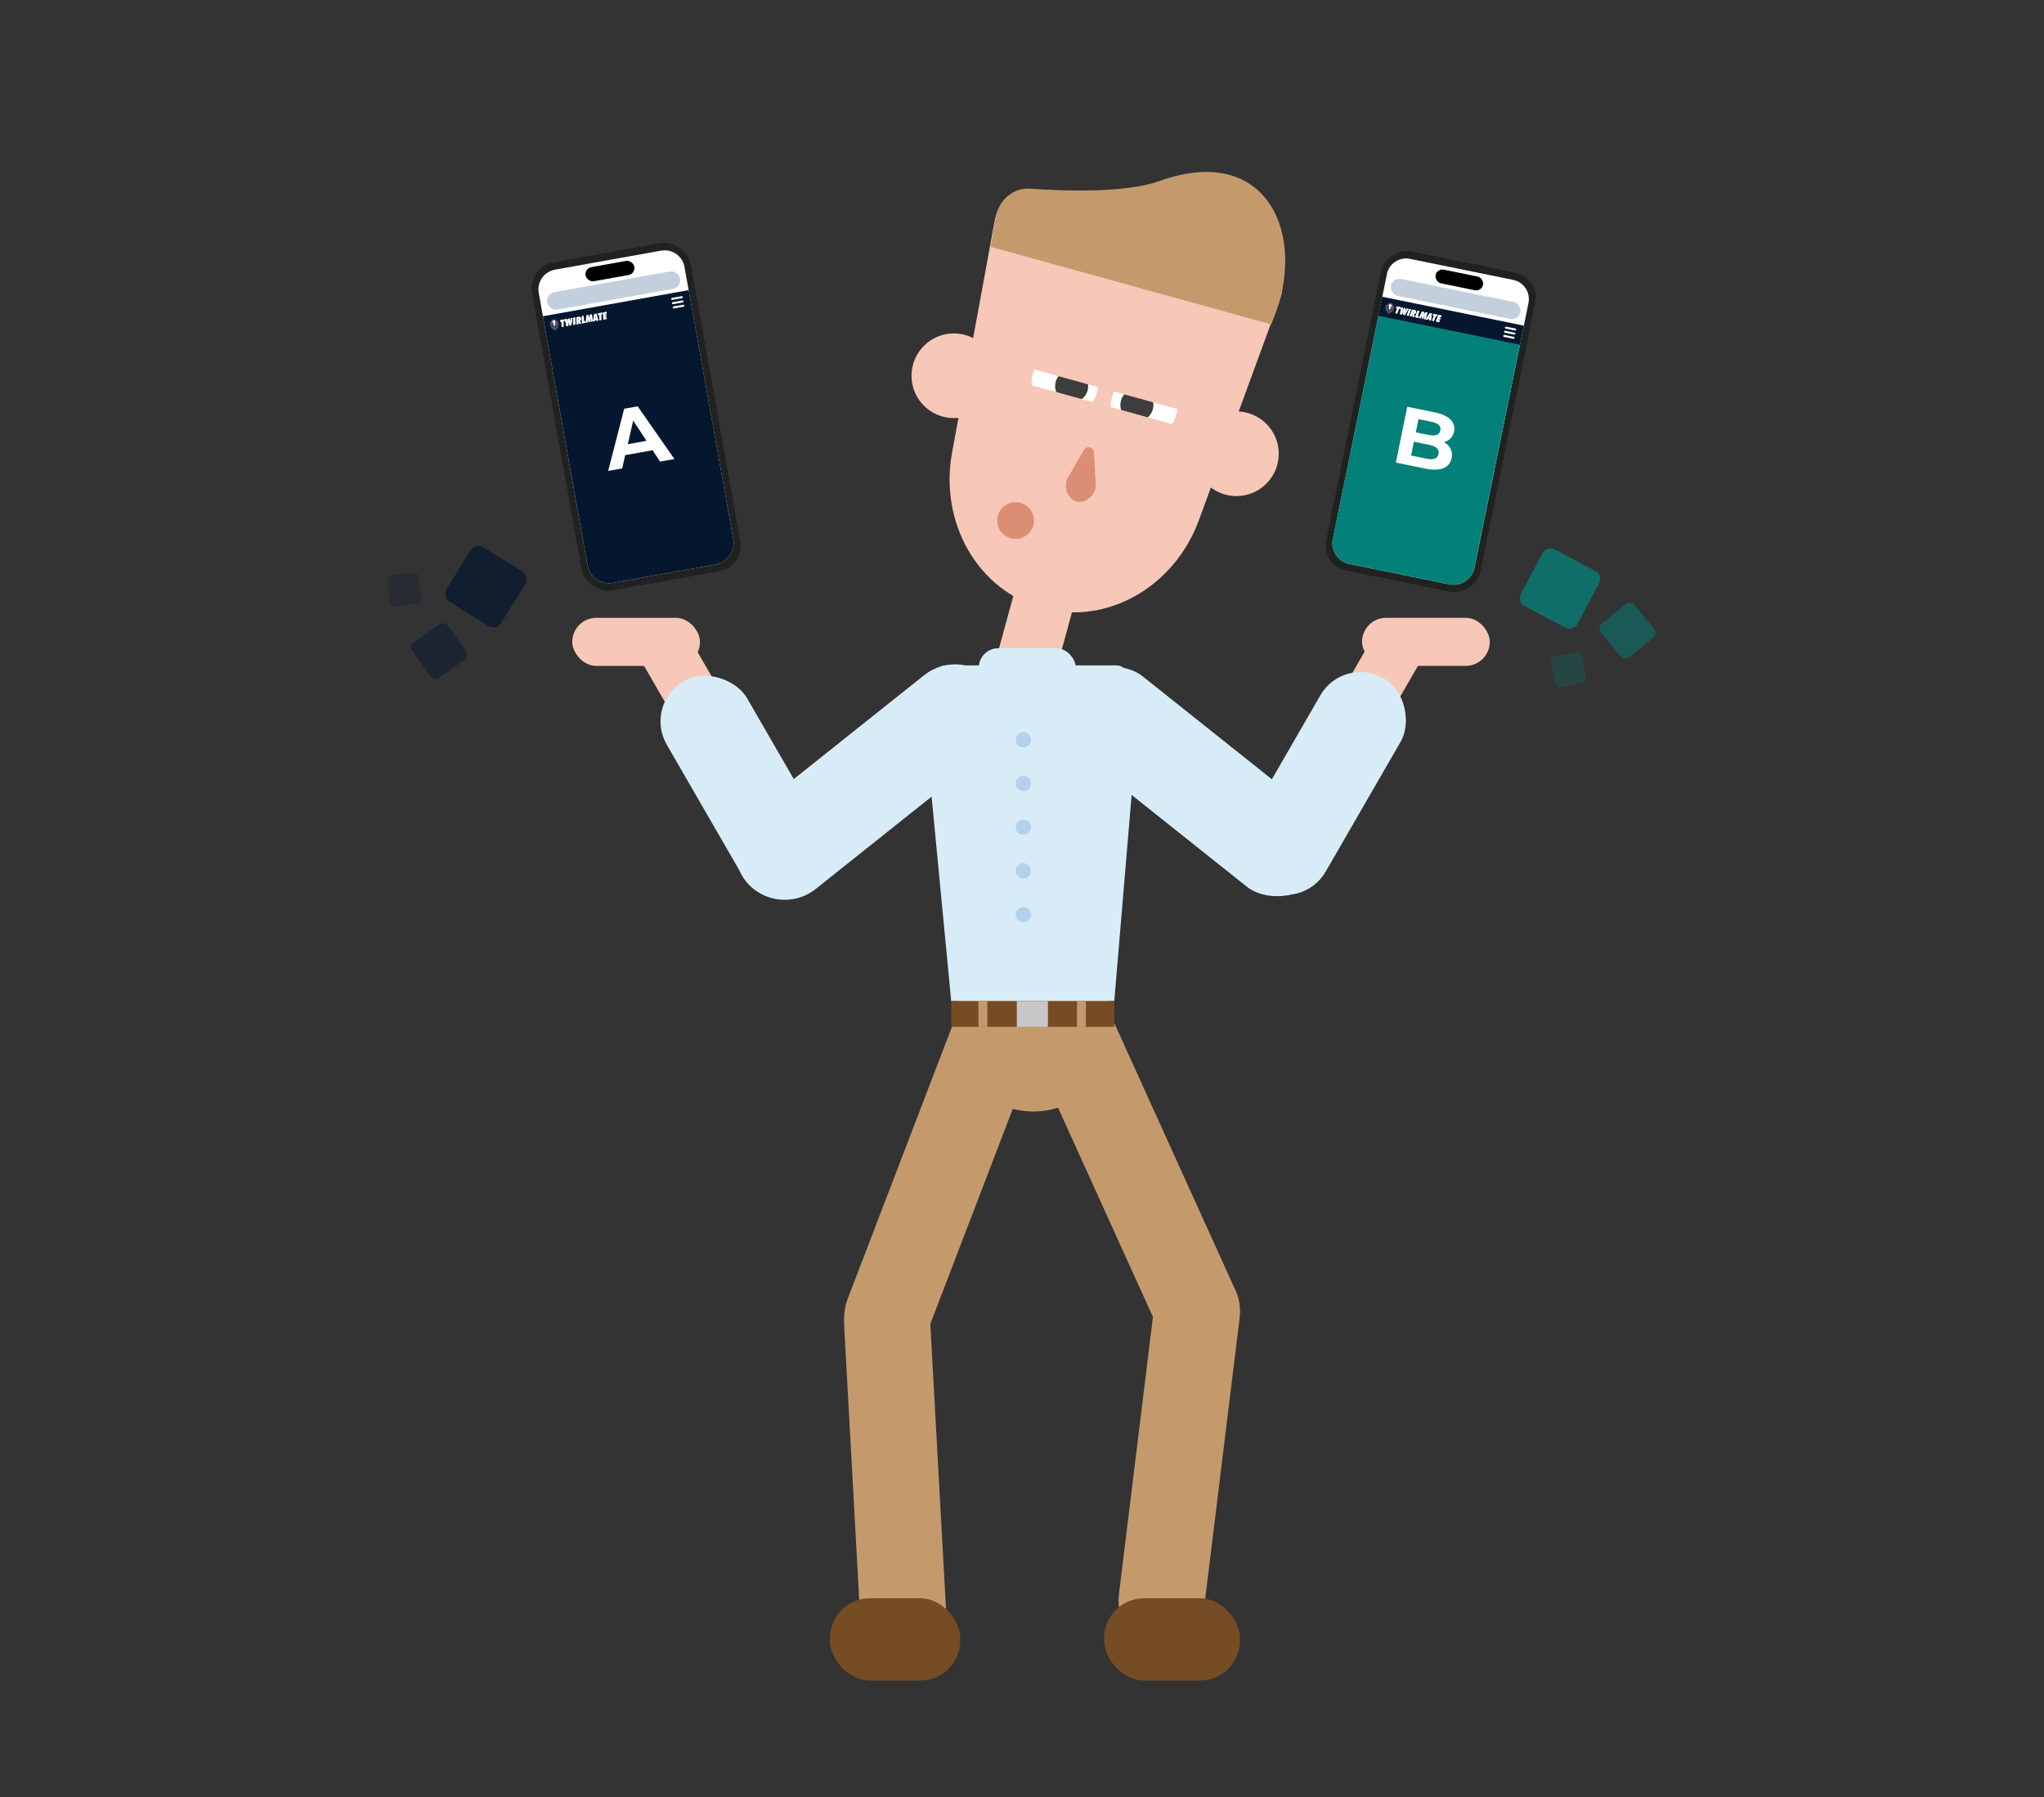 <?xml version="1.0" encoding="UTF-8"?><svg id="Layer_1" xmlns="http://www.w3.org/2000/svg" width="502.6" height="441.89" xmlns:xlink="http://www.w3.org/1999/xlink" viewBox="0 0 502.6 441.89"><rect x="0" y="0" width="502.6" height="441.89" fill="#333333" stroke="none"/><defs><clipPath id="clippath"><path d="M143.16,63.37h26.53c2.73,0,4.94,2.21,4.94,4.94v67.99c0,2.97-2.41,5.39-5.39,5.39h-25.63c-2.97,0-5.39-2.41-5.39-5.39v-67.99c0-2.73,2.21-4.94,4.94-4.94Z" transform="translate(-15.63 29.19) rotate(-10.16)" fill="none"/></clipPath><clipPath id="clippath-1"><rect x="138.67" y="78.97" width="37.36" height="62.88" transform="translate(-17 29.48) rotate(-10.16)" fill="none"/></clipPath><clipPath id="clippath-2"><path d="M136.67,80.77l-.14.14-.18-.08c-.42-.19-.73-.57-.81-1.03l-.05-.29.07-.03c.43-.2.91-.28,1.38-.25h.08s.05.3.05.3c.08.45-.07.92-.4,1.24Z" fill="none"/></clipPath><clipPath id="clippath-3"><path d="M338.79,65.44h25.91c2.66,0,4.83,2.16,4.83,4.83v66.4c0,2.9-2.36,5.26-5.26,5.26h-25.03c-2.9,0-5.26-2.36-5.26-5.26v-66.4c0-2.66,2.16-4.83,4.83-4.83Z" transform="translate(27.81 -68.19) rotate(11.53)" fill="none"/></clipPath><clipPath id="clippath-4"><rect x="331.5" y="80.47" width="36.49" height="61.41" transform="translate(29.26 -67.64) rotate(11.53)" fill="none"/></clipPath><clipPath id="clippath-5"><path d="M341.68,76.81l-.18.07-.14-.14c-.32-.32-.45-.78-.36-1.22l.06-.29h.08c.46-.03.93.07,1.35.27l.07.03-.06.29c-.09.44-.39.81-.81.98Z" fill="none"/></clipPath></defs><rect x="136.59" y="61.5" width="39.65" height="81.98" rx="6.46" ry="6.46" transform="translate(-15.62 29.19) rotate(-10.16)" fill="#202121"/><g clip-path="url(#clippath)"><rect x="138.2" y="63.03" width="36.41" height="78.86" transform="translate(-15.62 29.19) rotate(-10.16)" fill="#fff"/><rect x="134.27" y="69.27" width="33.22" height="4.36" rx="2.18" ry="2.18" transform="translate(-10.23 27.73) rotate(-10.16)" fill="#86a0bc" opacity=".5"/><rect x="133.66" y="74.52" width="36.41" height="5.13" transform="translate(-11.21 27.99) rotate(-10.16)" fill="#05172e"/><g clip-path="url(#clippath-1)"><rect x="138.67" y="78.97" width="37.36" height="62.88" transform="translate(-17 29.48) rotate(-10.16)" fill="#05172e"/><path d="M160.48,110.71l-6.75,1.21-.74,3.26-3.45.62,3.94-15.29,3.32-.59,9.03,12.96-3.53.63-1.83-2.8ZM158.97,108.41l-3.27-5-1.33,5.82,4.61-.83Z" fill="#fff"/></g></g><rect x="143.89" y="64.91" width="12.19" height="3.52" rx="1.76" ry="1.76" transform="translate(-9.41 27.49) rotate(-10.16)"/><path d="M136.94,79.23c-.15-.01-.3-.01-.45,0h0s.14-.24.14-.24c0-.02,0-.03,0-.05l-.21-.17h-.17c-.06.01-.12.02-.18.04l-.16.05-.14.23s0,.04,0,.05l.21.17h0c-.14.04-.28.09-.42.16l-.07.03.05.29c.08.46.38.84.81,1.03l.18.08.14-.14c.33-.32.48-.79.4-1.24l-.05-.3h-.08Z" fill="#fff"/><path d="M136.94,79.23c-.15-.01-.3-.01-.45,0h0s.14-.24.14-.24c0-.02,0-.03,0-.05l-.21-.17h-.17c-.06.01-.12.02-.18.04l-.16.05-.14.23s0,.04,0,.05l.21.17h0c-.14.04-.28.09-.42.16l-.07.03.05.29c.08.46.38.84.81,1.03l.18.08.14-.14c.33-.32.48-.79.4-1.24l-.05-.3h-.08Z" fill="none" stroke="#122343" stroke-miterlimit="10"/><path d="M136.42,78.78l.21.17s.02.03,0,.05l-.14.23h0c.08,0,.16,0,.24,0,.07,0,.14,0,.21,0h.08s.05.3.05.3c.08.45-.07.92-.4,1.24l-.14.14-.18-.08c-.42-.19-.73-.57-.81-1.03l-.05-.29.07-.03c.14-.06.28-.11.42-.15h0s-.21-.17-.21-.17c-.01-.01-.02-.03,0-.05l.14-.23.16-.05c.06-.02.12-.03.18-.03h.17M136.46,78.63h-.06s-.17.01-.17.01c-.07,0-.15.02-.22.04l-.16.05-.05.02-.03.05-.14.23c-.04.08-.03.17.04.23h0c-.06.03-.13.06-.19.08l-.07.03-.1.05.02.11.05.29c.09.5.42.93.89,1.14l.18.08.09.04.07-.07.14-.14c.37-.36.53-.87.44-1.37l-.05-.3-.02-.11h-.11s-.08-.01-.08-.01c-.07,0-.13,0-.2,0h0c.04-.09.03-.18-.04-.24l-.21-.17-.04-.04h0Z" fill="#b1b5be"/><g clip-path="url(#clippath-2)"><rect x="135.65" y="79.36" width=".11" height="2.12" transform="translate(-12.06 25.19) rotate(-10.16)" fill="#cf4654"/><rect x="135.87" y="79.33" width=".11" height="2.12" transform="translate(-12.04 25.23) rotate(-10.16)" fill="#cf4654"/><rect x="136.08" y="79.29" width=".11" height="2.12" transform="translate(-12.03 25.26) rotate(-10.16)" fill="#cf4654"/><rect x="136.65" y="79.18" width=".11" height="2.12" transform="translate(-12.01 25.36) rotate(-10.16)" fill="#cf4654"/><rect x="136.87" y="79.14" width=".11" height="2.12" transform="translate(-12 25.4) rotate(-10.16)" fill="#cf4654"/><rect x="137.07" y="79.08" width=".11" height="2.12" transform="translate(-11.98 25.44) rotate(-10.16)" fill="#cf4654"/><polygon points="136.28 80.06 136.43 79.99 136.63 80.92 136.49 80.99 136.45 80.99 136.28 80.06" fill="#b1b5be"/><path d="M136.44,80.03l.16.9-.12.02-.16-.9.12-.02M136.5,79.95h-.07s-.12.03-.12.03h-.07s.01.08.01.08l.16.9v.07s.08-.01.08-.01l.12-.02h.07s-.01-.08-.01-.08l-.16-.9v-.07h-.01Z" fill="#122343"/></g><path d="M136.74,79.22c.07,0,.14,0,.21,0h.08s.05.3.05.3c.08.45-.07.92-.4,1.24l-.14.14-.18-.08c-.42-.19-.73-.57-.81-1.03l-.05-.29.07-.03c.37-.17.77-.25,1.18-.25M136.74,79.15c-.42,0-.82.09-1.21.26l-.07.03-.05.02v.06s.06.29.06.29c.09.48.4.89.85,1.08l.18.08.04.02.04-.03.14-.14c.35-.34.51-.83.42-1.31l-.05-.3v-.06s-.07,0-.07,0h-.08c-.07-.01-.14-.01-.21-.01h0Z" fill="#122343"/><path d="M135.95,79.33l-.2-.15.12-.33.18-.07c.06-.02.12-.03.19-.03h.17s.24.17.24.17l-.12.33.05.76-.39.1-.24-.78Z" fill="#fff"/><path d="M136.42,78.78l.21.17s.02.03,0,.05l-.14.23.04.79-.33.06-.23-.75-.21-.17s-.02-.03,0-.05l.14-.23.16-.05c.06-.02.12-.03.18-.03h.17M136.44,78.7h-.03s-.17.01-.17.01c-.07,0-.13.02-.2.04l-.16.05h-.03s-.01.03-.01.03l-.14.23s-.02.1.02.14l.19.16.22.73.02.06h.06s.33-.07.33-.07h.06s0-.08,0-.08l-.04-.76.13-.21s.02-.1-.02-.14l-.21-.17-.02-.02h0Z" fill="#122343"/><path d="M138.1,80.41l-.03-1.3-.28.05v-.44s1.03-.19,1.03-.19v.44s-.27.05-.27.05l.03,1.3-.48.09Z" fill="#fff"/><path d="M139.4,78.43l.13,1.01.13-1.06.38-.07.18,1,.09-1.05.47-.08-.29,1.8-.44.08-.19-1.06-.14,1.12-.44.08-.37-1.68.47-.08Z" fill="#fff"/><path d="M140.95,78.15l.47-.08.04,1.74-.47.08-.04-1.74Z" fill="#fff"/><path d="M141.71,78.02l.4-.07c.43-.08.67-.04.74.32.05.28-.04.48-.26.58l.34.7-.5.09-.23-.67.02.7-.47.08-.04-1.74ZM142.22,78.71c.15-.03.21-.14.18-.3-.02-.1-.08-.13-.18-.12,0,0-.02,0-.03,0v.42s.03,0,.03,0Z" fill="#fff"/><path d="M143.06,77.78l.48-.09.03,1.31.35-.06v.43s-.81.15-.81.15l-.04-1.74Z" fill="#fff"/><path d="M144.48,79.27l-.41.07.09-1.77.55-.1.16.89.13-.95.55-.1.16,1.72-.41.07-.07-1.28-.18,1.33-.32.06-.24-1.25v1.3Z" fill="#fff"/><path d="M146.13,77.23l.56-.1.42,1.67-.48.09-.04-.25-.28.05-.03.26-.49.09.33-1.81ZM146.54,78.29l-.11-.63-.08.66.19-.03Z" fill="#fff"/><path d="M147.38,78.75l-.03-1.3-.28.05v-.44s1.03-.19,1.03-.19v.44s-.27.05-.27.05l.03,1.3-.48.09Z" fill="#fff"/><path d="M148.32,76.83l.84-.15v.42s-.36.07-.36.07v.22s.33-.06.33-.06v.41s-.32.06-.32.06v.24s.37-.07.37-.07v.45s-.83.15-.83.15l-.04-1.74Z" fill="#fff"/><path d="M138.1,80.41l-.03-1.3-.28.05v-.44s1.03-.19,1.03-.19v.44s-.27.05-.27.05l.03,1.3-.48.09Z" fill="#fff"/><path d="M139.4,78.43l.13,1.01.13-1.06.38-.07.18,1,.09-1.05.47-.08-.29,1.8-.44.08-.19-1.06-.14,1.12-.44.08-.37-1.68.47-.08Z" fill="#fff"/><path d="M140.95,78.15l.47-.08.04,1.74-.47.08-.04-1.74Z" fill="#fff"/><path d="M141.71,78.02l.4-.07c.43-.08.67-.04.74.32.05.28-.04.48-.26.58l.34.7-.5.09-.23-.67.02.7-.47.08-.04-1.74ZM142.22,78.71c.15-.03.21-.14.18-.3-.02-.1-.08-.13-.18-.12,0,0-.02,0-.03,0v.42s.03,0,.03,0Z" fill="#fff"/><path d="M143.06,77.78l.48-.09.03,1.31.35-.06v.43s-.81.15-.81.15l-.04-1.74Z" fill="#fff"/><path d="M144.48,79.27l-.41.07.09-1.77.55-.1.16.89.13-.95.55-.1.16,1.72-.41.07-.07-1.28-.18,1.33-.32.06-.24-1.25v1.3Z" fill="#fff"/><path d="M146.13,77.23l.56-.1.42,1.67-.48.09-.04-.25-.28.05-.03.26-.49.09.33-1.81ZM146.54,78.29l-.11-.63-.08.66.19-.03Z" fill="#fff"/><path d="M147.38,78.75l-.03-1.3-.28.05v-.44s1.03-.19,1.03-.19v.44s-.27.05-.27.05l.03,1.3-.48.09Z" fill="#fff"/><path d="M148.32,76.83l.84-.15v.42s-.36.07-.36.07v.22s.33-.06.33-.06v.41s-.32.06-.32.06v.24s.37-.07.37-.07v.45s-.83.15-.83.15l-.04-1.74Z" fill="#fff"/><rect x="165.01" y="73.05" width="2.91" height=".5" rx=".25" ry=".25" transform="translate(-10.32 30.5) rotate(-10.16)" fill="#fff"/><rect x="165.2" y="74.1" width="2.91" height=".5" rx=".25" ry=".25" transform="translate(-10.5 30.55) rotate(-10.16)" fill="#fff"/><rect x="165.39" y="75.15" width="2.91" height=".5" rx=".25" ry=".25" transform="translate(-10.68 30.6) rotate(-10.16)" fill="#fff"/><rect x="311.72" y="84.29" width="80.06" height="38.72" rx="6.31" ry="6.31" transform="translate(179.92 427.6) rotate(-78.47)" fill="#202121"/><g clip-path="url(#clippath-3)"><rect x="313.25" y="85.84" width="77.02" height="35.56" transform="translate(179.95 427.58) rotate(-78.47)" fill="#fff"/><rect x="341.72" y="71.35" width="32.45" height="4.26" rx="2.13" ry="2.13" transform="translate(21.9 -70.03) rotate(11.53)" fill="#86a0bc" opacity=".5"/><rect x="339.01" y="76.44" width="35.56" height="5.01" transform="translate(22.97 -69.69) rotate(11.53)" fill="#05172e"/><g clip-path="url(#clippath-4)"><rect x="331.5" y="80.47" width="36.49" height="61.41" transform="translate(29.26 -67.64) rotate(11.53)" fill="#038179"/><path d="M356.94,112.64c-.48,2.37-2.7,3.35-6.41,2.6l-7.3-1.49,2.8-13.73,6.9,1.41c3.53.72,5.05,2.52,4.62,4.66-.28,1.37-1.22,2.28-2.49,2.64,1.47.81,2.24,2.19,1.89,3.92ZM348.79,103.07l-.66,3.24,3.25.66c1.59.33,2.57-.05,2.79-1.13s-.54-1.79-2.13-2.11l-3.25-.66ZM353.72,111.64c.24-1.16-.56-1.89-2.25-2.24l-3.81-.78-.69,3.39,3.81.78c1.69.35,2.71.02,2.95-1.16Z" fill="#fff"/></g></g><rect x="352.89" y="67.09" width="11.91" height="3.44" rx="1.72" ry="1.72" transform="translate(20.98 -70.31) rotate(11.53)"/><path d="M342.48,75.51c-.13-.06-.27-.12-.41-.16h0s.21-.17.21-.17c.01-.01.02-.03,0-.04l-.13-.23-.16-.05c-.06-.02-.12-.03-.18-.04h-.17s-.21.15-.21.15c-.01.01-.02.03,0,.05l.13.23h0c-.14-.01-.29-.02-.44,0h-.08s-.06.29-.06.29c-.09.44.05.9.36,1.22l.14.14.18-.07c.42-.17.72-.54.81-.98l.06-.29-.07-.03Z" fill="#fff"/><path d="M342.48,75.51c-.13-.06-.27-.12-.41-.16h0s.21-.17.21-.17c.01-.01.02-.03,0-.04l-.13-.23-.16-.05c-.06-.02-.12-.03-.18-.04h-.17s-.21.15-.21.15c-.01.01-.02.03,0,.05l.13.23h0c-.14-.01-.29-.02-.44,0h-.08s-.06.29-.06.29c-.09.44.05.9.36,1.22l.14.14.18-.07c.42-.17.72-.54.81-.98l.06-.29-.07-.03Z" fill="none" stroke="#122343" stroke-miterlimit="10"/><path d="M341.66,74.81h.17c.06.02.12.03.18.05l.16.05.13.23s0,.03,0,.04l-.21.16h0c.14.05.28.1.41.16l.07.03-.06.29c-.09.44-.39.81-.81.98l-.18.07-.14-.14c-.32-.32-.45-.78-.36-1.22l.06-.29h.08s.09,0,.13,0c.1,0,.2,0,.3.02h0s-.13-.23-.13-.23c0-.02,0-.03,0-.05l.21-.16M341.62,74.66l-.04.03-.21.16c-.07.05-.09.15-.05.22h0s-.04,0-.05,0c-.05,0-.09,0-.14,0h-.08s-.11,0-.11,0l-.02.11-.06.29c-.1.49.05,1,.4,1.35l.14.14.07.07.09-.04.18-.07c.46-.19.8-.6.9-1.09l.06-.29.02-.11-.1-.05-.07-.03c-.06-.03-.12-.06-.18-.08h0c.07-.06.09-.15.05-.23l-.13-.23-.03-.05-.05-.02-.16-.05c-.07-.02-.14-.04-.21-.04h-.17s-.05-.02-.05-.02h0Z" fill="#b1b5be"/><g clip-path="url(#clippath-5)"><rect x="340.87" y="75.11" width=".11" height="2.07" transform="translate(22.09 -66.58) rotate(11.53)" fill="#cf4654"/><rect x="341.08" y="75.15" width=".11" height="2.07" transform="translate(22.1 -66.62) rotate(11.53)" fill="#cf4654"/><rect x="341.29" y="75.2" width=".11" height="2.07" transform="translate(22.11 -66.66) rotate(11.53)" fill="#cf4654"/><rect x="341.84" y="75.31" width=".11" height="2.07" transform="translate(22.15 -66.77) rotate(11.53)" fill="#cf4654"/><rect x="342.05" y="75.35" width=".11" height="2.07" transform="translate(22.16 -66.81) rotate(11.53)" fill="#cf4654"/><rect x="342.26" y="75.37" width=".11" height="2.07" transform="translate(22.17 -66.85) rotate(11.53)" fill="#cf4654"/><polygon points="341.43 76.94 341.58 76.02 341.73 76.02 341.58 76.97 341.43 76.94" fill="#b1b5be"/><path d="M341.61,76.03l.11.02-.18.87-.11-.02.18-.87M341.56,75.95v.07s-.19.87-.19.87v.07s.06.01.06.01l.11.02h.07s.01-.06.01-.06l.18-.87v-.07s-.06-.01-.06-.01l-.11-.02h-.07Z" fill="#122343"/></g><path d="M341.27,75.23c.42,0,.83.09,1.21.28l.07.03-.06.29c-.09.44-.39.81-.81.98l-.18.07-.14-.14c-.32-.32-.45-.78-.36-1.22l.06-.29h.08s.09,0,.13,0M341.27,75.16s-.09,0-.14,0h-.08s-.05,0-.05,0v.05s-.07.29-.07.29c-.1.47.05.95.38,1.29l.14.14.03.03.04-.02.18-.07c.44-.18.76-.57.85-1.03l.06-.29v-.05s-.04-.02-.04-.02l-.07-.03c-.38-.19-.81-.29-1.24-.29h0Z" fill="#122343"/><path d="M341.5,76.04l.03-.8-.12-.21.23-.25h.19c.06.01.12.02.19.04l.16.05.15.25-.23.25-.24.74-.35-.07Z" fill="#fff"/><path d="M341.66,74.81h.17c.06.02.12.03.18.05l.16.05.13.23s0,.03,0,.04l-.21.16-.25.73-.32-.07.06-.77-.13-.23s0-.03,0-.05l.21-.16M341.64,74.73l-.02.02-.21.16s-.05.09-.03.13l.12.21-.06.74v.06s.06.01.06.01l.32.06h.06s.02-.05.02-.05l.24-.71.19-.15s.05-.09.03-.13l-.13-.23v-.02s-.04,0-.04,0l-.16-.05c-.06-.02-.13-.03-.19-.04h-.17s-.03-.02-.03-.02h0Z" fill="#122343"/><path d="M343.1,77l.45-1.19-.28-.06.15-.4,1.01.21-.15.4-.27-.06-.45,1.19-.46-.09Z" fill="#fff"/><path d="M344.99,75.67l-.24.97.5-.91.37.08-.2.97.46-.92.46.09-.92,1.53-.42-.09.21-1.03-.53.97-.42-.09.28-1.66.46.09Z" fill="#fff"/><path d="M346.5,75.98l.46.09-.6,1.6-.46-.09.6-1.6Z" fill="#fff"/><path d="M347.24,76.13l.39.08c.42.09.63.2.56.55-.06.27-.21.42-.44.43l.06.76-.49-.1.03-.69-.24.64-.46-.09.6-1.6ZM347.46,76.94c.14.03.24-.05.27-.21.02-.1-.02-.15-.12-.17,0,0-.02,0-.03,0l-.14.38h.03Z" fill="#fff"/><path d="M348.55,76.4l.46.09-.45,1.2.34.07-.15.4-.8-.16.6-1.6Z" fill="#fff"/><path d="M349.31,78.27l-.4-.08.72-1.57.54.11-.17.87.46-.81.54.11-.48,1.62-.4-.08.4-1.19-.64,1.14-.31-.06.23-1.23-.48,1.18Z" fill="#fff"/><path d="M351.54,77.01l.54.11-.22,1.67-.46-.09.05-.24-.27-.06-.12.23-.47-.1.96-1.52ZM351.52,78.12l.13-.61-.31.57.18.04Z" fill="#fff"/><path d="M352.12,78.84l.45-1.19-.28-.06.15-.4,1.01.21-.15.4-.27-.06-.45,1.19-.46-.09Z" fill="#fff"/><path d="M353.67,77.44l.82.17-.14.39-.36-.07-.08.2.32.07-.14.37-.32-.07-.08.22.36.07-.15.41-.82-.17.6-1.6Z" fill="#fff"/><path d="M343.1,77l.45-1.19-.28-.06.15-.4,1.01.21-.15.4-.27-.06-.45,1.19-.46-.09Z" fill="#fff"/><path d="M344.99,75.67l-.24.97.5-.91.37.08-.2.97.46-.92.46.09-.92,1.53-.42-.09.21-1.03-.53.97-.42-.09.28-1.66.46.09Z" fill="#fff"/><path d="M346.5,75.98l.46.09-.6,1.6-.46-.09.6-1.6Z" fill="#fff"/><path d="M347.24,76.13l.39.08c.42.09.63.2.56.55-.06.27-.21.42-.44.43l.06.76-.49-.1.03-.69-.24.64-.46-.09.6-1.6ZM347.46,76.94c.14.03.24-.05.27-.21.02-.1-.02-.15-.12-.17,0,0-.02,0-.03,0l-.14.38h.03Z" fill="#fff"/><path d="M348.55,76.4l.46.09-.45,1.2.34.07-.15.4-.8-.16.6-1.6Z" fill="#fff"/><path d="M349.31,78.27l-.4-.08.72-1.57.54.11-.17.87.46-.81.54.11-.48,1.62-.4-.08.4-1.19-.64,1.14-.31-.06.23-1.23-.48,1.18Z" fill="#fff"/><path d="M351.54,77.01l.54.11-.22,1.67-.46-.09.05-.24-.27-.06-.12.23-.47-.1.96-1.52ZM351.52,78.12l.13-.61-.31.57.18.04Z" fill="#fff"/><path d="M352.12,78.84l.45-1.19-.28-.06.15-.4,1.01.21-.15.4-.27-.06-.45,1.19-.46-.09Z" fill="#fff"/><path d="M353.67,77.44l.82.17-.14.39-.36-.07-.08.2.32.07-.14.37-.32-.07-.08.22.36.07-.15.41-.82-.17.6-1.6Z" fill="#fff"/><rect x="371.16" y="79.36" width=".49" height="2.84" rx=".25" ry=".25" transform="translate(218.05 428.56) rotate(-78.47)" fill="#fff"/><rect x="370.96" y="80.38" width=".49" height="2.84" rx=".24" ry=".24" transform="translate(216.88 429.17) rotate(-78.47)" fill="#fff"/><rect x="370.75" y="81.4" width=".49" height="2.84" rx=".24" ry=".24" transform="translate(215.72 429.79) rotate(-78.47)" fill="#fff"/><rect x="140.71" y="151.93" width="31.41" height="11.82" rx="5.91" ry="5.91" fill="#f7c7b7"/><rect x="161.08" y="154.01" width="13.1" height="25.33" rx="3.14" ry="3.14" transform="translate(-60.88 106.15) rotate(-30)" fill="#f7c7b7"/><circle cx="254.1" cy="253.52" r="19.8" fill="#c49a6d"/><path d="M228.22,326.96l25.42-66.32c2.35-6.13-.17-12.8-5.63-14.89h0c-5.46-2.09-11.8,1.18-14.15,7.31l-25.42,66.32c-2.36,6.16.2,12.86,5.7,14.92h0c5.45,2.04,11.74-1.23,14.08-7.34Z" fill="#c49a6d"/><path d="M302.82,315.15l-29.33-64.68c-2.71-5.98-9.23-8.87-14.56-6.46h0c-5.33,2.42-7.45,9.22-4.74,15.2l29.33,64.68c2.72,6.01,9.29,8.89,14.62,6.43h0c5.28-2.44,7.37-9.22,4.67-15.17Z" fill="#c49a6d"/><path d="M232.63,395.99l-3.9-70.91c-.36-6.56-5.39-11.61-11.23-11.29h0c-5.84.32-10.28,5.9-9.92,12.45l3.9,70.91c.36,6.59,5.43,11.65,11.3,11.29h0c5.81-.36,10.21-5.92,9.85-12.45Z" fill="#c49a6d"/><path d="M296.17,394.6l8.64-70.49c.8-6.52-3.26-12.38-9.07-13.09h0c-5.81-.71-11.16,3.99-11.96,10.51l-8.64,70.49c-.8,6.55,3.3,12.43,9.14,13.1h0c5.78.67,11.09-4.03,11.89-10.52Z" fill="#c49a6d"/><rect x="204.07" y="393.03" width="32.05" height="20.22" rx="9.83" ry="9.83" transform="translate(440.19 806.27) rotate(180)" fill="#754c24"/><rect x="271.47" y="393.03" width="33.44" height="20.22" rx="9.83" ry="9.83" transform="translate(576.39 806.27) rotate(180)" fill="#754c24"/><path d="M233.9,246.17h40.09l5.77-68.57c.69-7.2-1.82-13.98-5.2-13.98h-42.04c-3.37,0-5.89,6.77-5.2,13.98l6.57,68.57Z" fill="#d7ecf7"/><rect x="201.63" y="153.26" width="24.5" height="78.11" rx="12.25" ry="12.25" transform="translate(231.07 -94.8) rotate(51.46)" fill="#d7ecf7"/><rect x="281.53" y="153.89" width="24.5" height="76.63" rx="12.14" ry="12.14" transform="translate(627.15 82.14) rotate(128.54)" fill="#d7ecf7"/><rect x="171.64" y="163.5" width="22.81" height="59.75" rx="11.4" ry="11.4" transform="translate(-72.16 117.43) rotate(-30)" fill="#d7ecf7"/><rect x="247.03" y="142.61" width="14.97" height="25.6" rx="5.57" ry="5.57" transform="translate(459.14 372.33) rotate(-164.74)" fill="#f7c7b7"/><path d="M256.29,149.55h0c15.76,4.3,32.47-5.12,38.54-21.72l20.14-55c1.33-4.87-1.24-9.82-5.74-11.04l-53.98-14.73c-4.5-1.23-9.22,1.73-10.55,6.6l-10.59,57.61c-3.2,17.39,6.42,33.98,22.17,38.28Z" fill="#f7c7b7"/><circle cx="304.02" cy="111.58" r="10.41" fill="#f7c7b7"/><circle cx="234.54" cy="92.4" r="10.41" fill="#f7c7b7"/><path d="M313.23,78.1c8.07-20.04-1.34-43-27.89-33.67-26.55,9.33-.25.09-.38.13-8.32,2.91-23.04,2.45-31.77,1.83-4.01-.28-7.66,2.84-8.38,7.14l-1.2,7.17,68.96,19.06.67-1.66Z" fill="#c49a6d"/><circle cx="249.73" cy="128" r="4.52" fill="#db8e73"/><circle cx="261.85" cy="94.3" r="8.19" fill="#fff"/><circle cx="263.51" cy="94.95" r="4.06" fill="#3d3d3d"/><circle cx="281.32" cy="99.88" r="8.19" fill="#fff"/><circle cx="279.55" cy="99.58" r="4.06" fill="#3d3d3d"/><rect x="249.46" y="82.16" width="48.51" height="13.79" transform="translate(33.61 -69.69) rotate(15.45)" fill="#f7c7b7"/><rect x="244.4" y="99.19" width="48.51" height="17.78" transform="translate(38.49 -67.65) rotate(15.45)" fill="#f7c7b7"/><path d="M264.71,123.31h0c-1.98-.53-3.07-2.93-2.42-5.37l4.26-7.3c.66-1.12,2.37-.71,2.44.59l.47,8.38c0,.17,0,.34-.06.5-.72,2.29-2.78,3.72-4.7,3.2Z" fill="#db8e73"/><rect x="240.67" y="159.41" width="23.86" height="9.83" rx="4.78" ry="4.78" fill="#d7ecf7"/><circle cx="251.62" cy="181.91" r="1.88" fill="#b3d1eb"/><circle cx="251.62" cy="192.66" r="1.88" fill="#b3d1eb"/><circle cx="251.62" cy="203.41" r="1.88" fill="#b3d1eb"/><circle cx="251.62" cy="214.16" r="1.88" fill="#b3d1eb"/><circle cx="251.62" cy="224.91" r="1.88" fill="#b3d1eb"/><rect x="233.9" y="246.17" width="40.09" height="6.32" fill="#754c24"/><rect x="250.03" y="246.17" width="7.64" height="6.32" fill="#c7c7c7"/><rect x="264.82" y="246.17" width="2.19" height="6.32" fill="#c49a6d"/><rect x="240.59" y="246.17" width="2.19" height="6.32" fill="#c49a6d"/><rect x="334.91" y="151.93" width="31.41" height="11.82" rx="5.91" ry="5.91" transform="translate(701.23 315.67) rotate(-180)" fill="#f7c7b7"/><rect x="332.85" y="154.01" width="13.1" height="25.33" rx="3.14" ry="3.14" transform="translate(549.99 480.72) rotate(-150)" fill="#f7c7b7"/><rect x="313.91" y="162.79" width="22.81" height="59.75" rx="11.4" ry="11.4" transform="translate(510.71 522.17) rotate(-150)" fill="#d7ecf7"/><rect x="111.59" y="136.36" width="15.78" height="15.78" rx="2.23" ry="2.23" transform="translate(94.23 -41.35) rotate(31.89)" fill="#05172e" opacity=".75"/><rect x="102.68" y="154.77" width="10.68" height="10.68" rx="1.51" ry="1.51" transform="translate(176.73 -20.39) rotate(54.85)" fill="#05172e" opacity=".5"/><rect x="95.57" y="141.13" width="7.71" height="7.71" rx="1.09" ry="1.09" transform="translate(-17.79 13.96) rotate(-7.37)" fill="#05172e" opacity=".25"/><rect x="375.68" y="136.83" width="15.78" height="15.78" rx="2.23" ry="2.23" transform="translate(76.11 415.89) rotate(-62.08)" fill="#038179" opacity=".75"/><rect x="394.84" y="149.71" width="10.68" height="10.68" rx="1.51" ry="1.51" transform="translate(-8.11 287.28) rotate(-39.12)" fill="#038179" opacity=".5"/><rect x="381.83" y="160.81" width="7.71" height="7.71" rx="1.09" ry="1.09" transform="translate(300.11 575.21) rotate(-101.35)" fill="#038179" opacity=".25"/></svg>